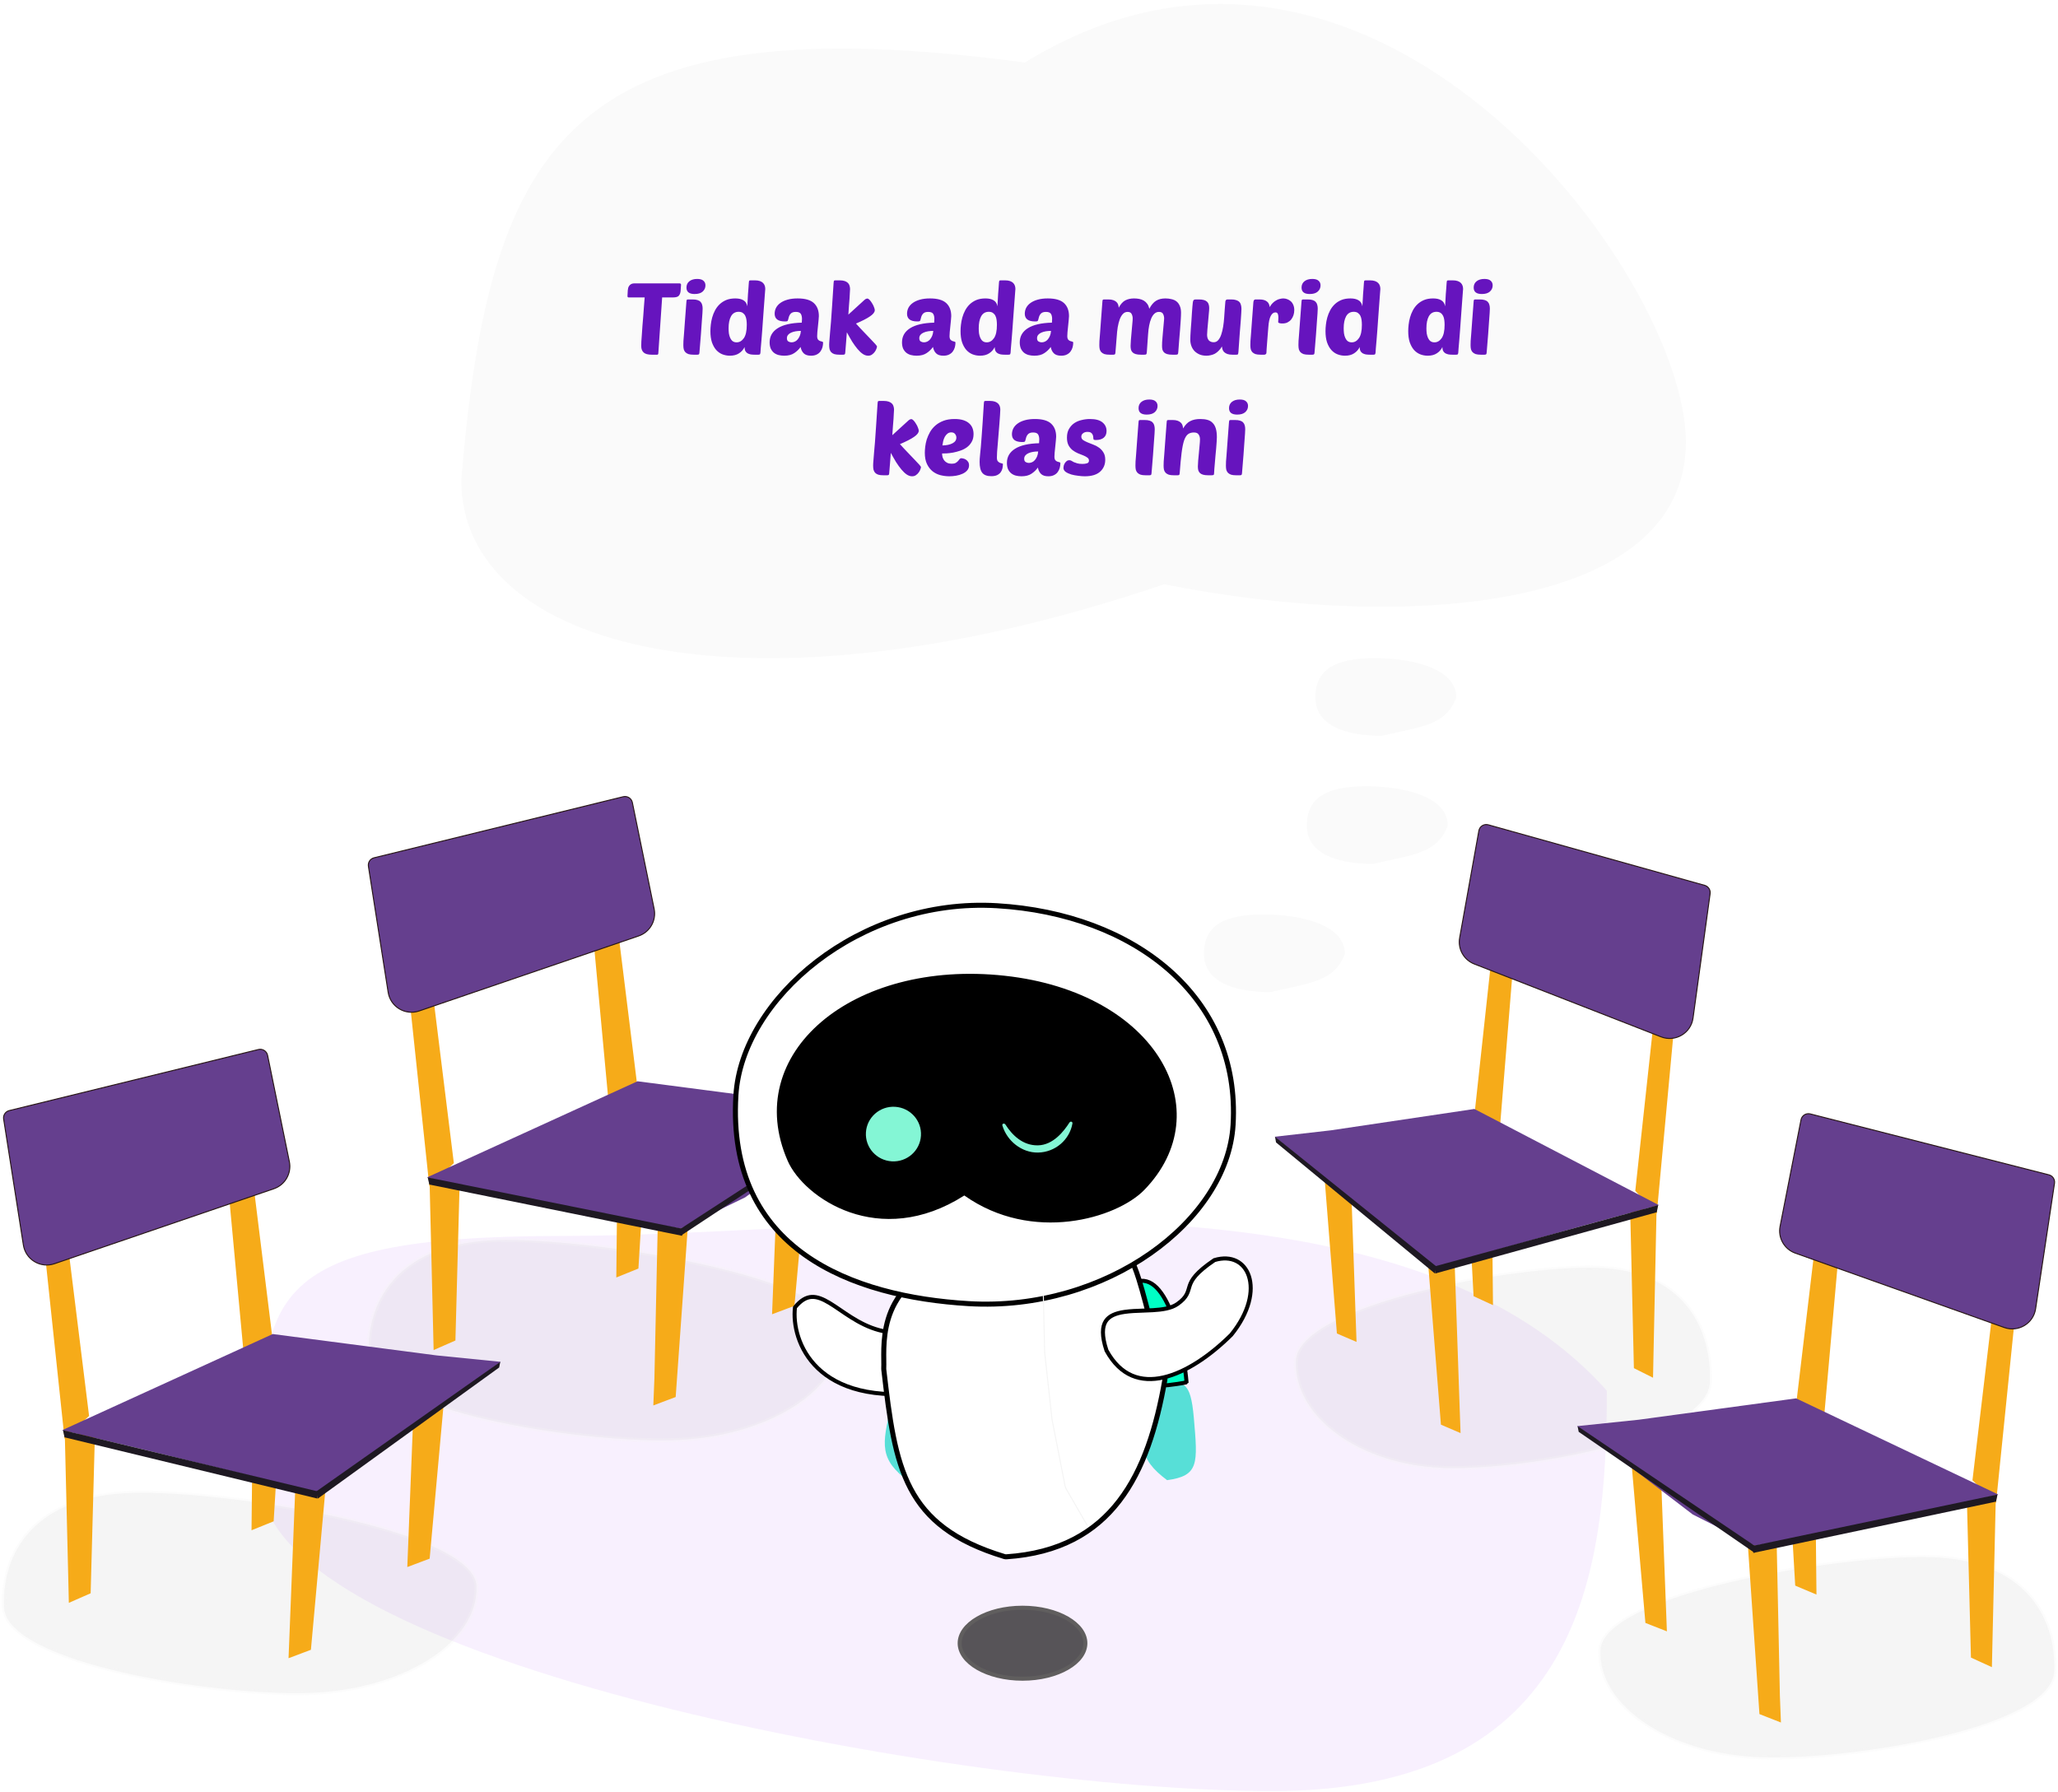 <svg width="2048" height="1783" viewBox="0 0 2048 1783" fill="none" xmlns="http://www.w3.org/2000/svg">
<path d="M1599 1384C1599 1564.05 1574.17 1782.5 1266 1782.5C957.825 1782.5 260.001 1654.04 260.001 1474C260.001 1293.95 252.827 1230 561.002 1230C869.177 1230 1383.5 1142.5 1599 1384Z" fill="#AB47F8" fill-opacity="0.08"/>
<path d="M837.201 1326.99C839.193 1382.97 764.046 1430.57 669.355 1433.3C574.664 1436.02 368.893 1403.53 366.901 1347.55C364.909 1291.57 399.602 1236.87 494.293 1234.14C588.984 1231.42 835.209 1271.01 837.201 1326.99Z" fill="#040101" fill-opacity="0.04" stroke="#F5F5F5" stroke-opacity="0.29" stroke-width="4"/>
<path d="M416.317 888.517L421.304 928.899L421.304 928.9L449.538 1156.82L428.795 1176.09L400.165 905.956L416.317 888.517Z" fill="#F6AB19" stroke="#F7AB19" stroke-width="4"/>
<path d="M433.443 1340.56L432.878 1316.55L432.878 1316.54L429.587 1180.25L455.497 1174.2L451.243 1332.75L433.443 1340.56Z" fill="#F6AB19" stroke="#F7AB19" stroke-width="4"/>
<path d="M615.341 1268.38L615.598 1244.37L615.598 1244.37L616.975 1108.04L643.076 1102.72L633.396 1261.07L615.341 1268.38Z" fill="#F6AB19" stroke="#F7AB19" stroke-width="4"/>
<path d="M653.225 1371.76L653.225 1371.74L653.226 1371.72L656.452 1224.07L682.253 1224.07L670.496 1388.89L652.262 1395.76L653.225 1371.76Z" fill="#F6AB19" stroke="#F7AB19" stroke-width="4"/>
<path d="M600.538 808.867L606.052 853.521L634.412 1082.46L606.052 1101.6L580.844 830.131L600.538 808.867Z" fill="#F6AB19"/>
<path d="M771.391 1281.03L771.391 1281.03L776.768 1144.78L803.013 1140.08L788.688 1298.16L770.428 1305.03L771.391 1281.03Z" fill="#F6AB19" stroke="#F7AB19" stroke-width="4"/>
<path d="M372.249 853.676L620.155 792.904C624.288 791.891 628.435 794.516 629.288 798.684L650.956 904.516C653.328 916.101 646.722 927.643 635.533 931.467L417.089 1006.12C403.269 1010.84 388.533 1001.95 386.272 987.519L366.625 862.121C366.022 858.273 368.466 854.603 372.249 853.676Z" fill="#653F8E" stroke="#281616"/>
<path d="M424.865 1171.77L634.413 1076.08L797.482 1097.35L861.292 1103.72L741.55 1191.61L677.324 1222.8L508.369 1191.61L424.865 1171.77Z" fill="#653F8E"/>
<path d="M425.652 1171.77L678.836 1222.8V1229.89L427.228 1178.86L425.652 1171.77Z" fill="#1E1922"/>
<path d="M677.325 1222.8L860.876 1103.73L859.718 1109.4L677.325 1229.89L677.325 1222.8Z" fill="#1E1922"/>
<path d="M1289.57 1354.56C1287.82 1410.54 1353.65 1458.13 1436.61 1460.86C1519.57 1463.59 1699.84 1431.09 1701.58 1375.11C1703.33 1319.13 1672.93 1264.44 1589.98 1261.71C1507.02 1258.98 1291.31 1298.58 1289.57 1354.56Z" fill="#040101" fill-opacity="0.04" stroke="#F5F5F5" stroke-opacity="0.29" stroke-width="4"/>
<path d="M1658.48 916.549L1654.17 956.429L1654.17 956.43L1629.42 1184.45L1647.15 1203.24L1672.2 933.451L1658.48 916.549Z" fill="#F6AB19" stroke="#F7AB19" stroke-width="4"/>
<path d="M1643.06 1367.91L1643.55 1344.19L1643.55 1344.19L1646.43 1207.8L1624.21 1201.88L1627.93 1360.33L1643.06 1367.91Z" fill="#F6AB19" stroke="#F7AB19" stroke-width="4"/>
<path d="M1483.7 1295.74L1483.47 1272.02L1483.47 1272.02L1482.27 1135.6L1459.87 1130.38L1468.35 1288.65L1483.7 1295.74Z" fill="#F6AB19" stroke="#F7AB19" stroke-width="4"/>
<path d="M1451.35 1423.12L1450.51 1399.41L1450.51 1399.41L1445.8 1263.07L1423.28 1258.47L1435.82 1416.45L1451.35 1423.12Z" fill="#F6AB19" stroke="#F7AB19" stroke-width="4"/>
<path d="M1496.9 836.428L1492.07 881.082L1467.22 1110.02L1492.07 1129.16L1514.15 857.691L1496.9 836.428Z" fill="#F6AB19"/>
<path d="M1347.83 1332.4L1346.99 1308.69L1346.99 1308.69L1342.28 1172.35L1319.76 1167.74L1332.3 1325.72L1347.83 1332.4Z" fill="#F6AB19" stroke="#F7AB19" stroke-width="4"/>
<path d="M1696.4 881.101L1481.08 820.853C1476.82 819.661 1472.46 822.397 1471.68 826.752L1452.56 933.334C1450.58 944.386 1456.69 955.296 1467.15 959.376L1652.99 1031.87C1667.15 1037.39 1682.74 1028.23 1684.81 1013.17L1701.81 889.344C1702.32 885.631 1700.01 882.111 1696.4 881.101Z" fill="#653F8E" stroke="#281616"/>
<path d="M1650.8 1199.33L1467.22 1103.64L1324.36 1124.91L1268.46 1131.29L1373.36 1219.18L1428.57 1260.99L1577.65 1219.18L1650.8 1199.33Z" fill="#653F8E"/>
<path d="M1650.11 1199.33L1427.78 1260.29L1428.3 1267.37L1648.73 1206.42L1650.11 1199.33Z" fill="#1E1922"/>
<path d="M1429.26 1260.28L1268.82 1131.29L1269.84 1136.95L1427.88 1267.37L1429.26 1260.28Z" fill="#1E1922"/>
<path d="M474.201 1578.56C476.193 1634.54 401.046 1682.13 306.355 1684.86C211.664 1687.59 5.893 1655.09 3.901 1599.11C1.909 1543.13 36.602 1488.43 131.293 1485.71C225.984 1482.98 472.209 1522.58 474.201 1578.56Z" fill="#040101" fill-opacity="0.04" stroke="#F5F5F5" stroke-opacity="0.29" stroke-width="4"/>
<path d="M53.317 1140.08L58.304 1180.46L58.304 1180.46L86.538 1408.38L65.795 1427.65L37.165 1157.52L53.317 1140.08Z" fill="#F6AB19" stroke="#F7AB19" stroke-width="4"/>
<path d="M70.443 1592.12L69.878 1568.11L69.878 1568.11L66.587 1431.81L92.497 1425.76L88.243 1584.31L70.443 1592.12Z" fill="#F6AB19" stroke="#F7AB19" stroke-width="4"/>
<path d="M252.341 1519.95L252.598 1495.93L252.598 1495.93L253.975 1359.6L280.076 1354.28L270.396 1512.63L252.341 1519.95Z" fill="#F6AB19" stroke="#F7AB19" stroke-width="4"/>
<path d="M290.225 1623.32L290.225 1623.32L295.602 1487.07L321.847 1482.37L307.522 1640.44L289.262 1647.32L290.225 1623.32Z" fill="#F6AB19" stroke="#F7AB19" stroke-width="4"/>
<path d="M237.538 1060.43L243.052 1105.08L271.412 1334.02L243.052 1353.16L217.844 1081.69L237.538 1060.43Z" fill="#F6AB19"/>
<path d="M408.391 1532.59L408.391 1532.59L413.768 1396.34L440.013 1391.64L425.688 1549.72L407.428 1556.59L408.391 1532.59Z" fill="#F6AB19" stroke="#F7AB19" stroke-width="4"/>
<path d="M9.249 1105.24L257.155 1044.47C261.288 1043.45 265.435 1046.08 266.288 1050.25L287.956 1156.08C290.328 1167.66 283.722 1179.2 272.533 1183.03L54.089 1257.68C40.269 1262.4 25.533 1253.51 23.273 1239.08L3.625 1113.68C3.022 1109.83 5.466 1106.16 9.249 1105.24Z" fill="#653F8E" stroke="#281616"/>
<path d="M61.865 1423.33L271.413 1327.64L434.482 1348.91L498.292 1355.29L378.55 1443.18L315.528 1484.99L145.369 1443.18L61.865 1423.33Z" fill="#653F8E"/>
<path d="M62.652 1423.33L316.435 1484.29L315.836 1491.37L64.228 1430.42L62.652 1423.33Z" fill="#1E1922"/>
<path d="M314.739 1484.28L497.874 1355.29L496.715 1360.95L316.315 1491.37L314.739 1484.28Z" fill="#1E1922"/>
<g filter="url(#filter0_d_1294_80)">
<path d="M1677.69 436.019C1677.69 603.562 1401.18 625.665 1158.54 577.467C741.811 718.714 459 641.526 459 473.983C487.36 133.056 569.288 -2.009 1019.89 58.237C1364.15 -153.691 1677.69 268.477 1677.69 436.019Z" fill="#FAFAFA"/>
</g>
<path d="M658.928 296L655.128 351.5C655.062 352.5 654.695 353 654.028 353H648.528C644.795 353 642.128 352.267 640.528 350.8C638.928 349.333 638.128 347.233 638.128 344.5C638.128 343.5 638.162 342 638.228 340C638.362 338 638.528 335.667 638.728 333C638.928 330.267 639.128 327.333 639.328 324.2C639.595 321 639.862 317.8 640.128 314.6C640.395 311.333 640.628 308.1 640.828 304.9C641.095 301.7 641.328 298.733 641.528 296H625.528C624.795 296 624.428 295.533 624.428 294.6L624.728 289C624.795 288.133 624.928 287.3 625.128 286.5C625.395 285.633 625.795 284.867 626.328 284.2C626.862 283.533 627.528 283 628.328 282.6C629.195 282.2 630.228 282 631.428 282H676.128C676.528 282 676.895 282.1 677.228 282.3C677.562 282.5 677.728 282.867 677.728 283.4L677.328 289.3C677.195 291.3 676.628 292.933 675.628 294.2C674.695 295.4 672.728 296 669.728 296H658.928ZM690.223 353C688.156 353 686.456 352.8 685.123 352.4C683.856 351.933 682.823 351.3 682.023 350.5C681.289 349.7 680.756 348.733 680.423 347.6C680.156 346.4 680.023 345.033 680.023 343.5C680.023 342.5 680.056 341.1 680.123 339.3C680.256 337.433 680.456 334.9 680.723 331.7C680.989 328.433 681.289 324.333 681.623 319.4C682.023 314.4 682.489 308.233 683.023 300.9C683.089 299.433 683.256 298.567 683.523 298.3C683.723 298.1 684.256 298 685.123 298H689.023C691.089 298 692.756 298.2 694.023 298.6C695.356 299 696.389 299.6 697.123 300.4C697.923 301.2 698.456 302.167 698.723 303.3C699.056 304.433 699.223 305.7 699.223 307.1C699.223 308.1 699.156 309.6 699.023 311.6C698.889 313.6 698.689 316.333 698.423 319.8C698.223 323.2 697.923 327.467 697.523 332.6C697.123 337.667 696.623 343.8 696.023 351C695.956 351.8 695.789 352.333 695.523 352.6C695.256 352.867 694.689 353 693.823 353H690.223ZM683.123 286.2C683.123 283.533 684.089 281.433 686.023 279.9C687.956 278.367 690.556 277.6 693.823 277.6C696.689 277.6 698.756 278.2 700.023 279.4C701.356 280.533 702.023 282.067 702.023 284C702.023 286.467 701.089 288.533 699.223 290.2C697.423 291.8 694.756 292.6 691.223 292.6C685.823 292.6 683.123 290.467 683.123 286.2ZM726.348 354C723.748 354 721.248 353.533 718.848 352.6C716.514 351.667 714.448 350.2 712.648 348.2C710.914 346.2 709.514 343.667 708.448 340.6C707.448 337.533 706.948 333.833 706.948 329.5C706.948 327.567 707.081 325.433 707.348 323.1C707.614 320.7 708.081 318.3 708.748 315.9C709.414 313.5 710.348 311.167 711.548 308.9C712.748 306.633 714.248 304.633 716.048 302.9C717.914 301.1 720.114 299.667 722.648 298.6C725.248 297.533 728.281 297 731.748 297C735.081 297 737.748 297.6 739.748 298.8C741.814 299.933 743.114 301.933 743.648 304.8C743.781 302.2 743.914 299.933 744.048 298C744.181 296.067 744.281 294.267 744.348 292.6C744.481 290.933 744.614 289.267 744.748 287.6C744.881 285.933 745.014 284.033 745.148 281.9C745.214 280.433 745.381 279.567 745.648 279.3C745.781 279.167 745.948 279.1 746.148 279.1C746.348 279.033 746.714 279 747.248 279H751.148C753.148 279 754.814 279.233 756.148 279.7C757.481 280.167 758.548 280.8 759.348 281.6C760.148 282.4 760.714 283.333 761.048 284.4C761.381 285.4 761.548 286.467 761.548 287.6C761.548 287.6 761.481 288.433 761.348 290.1C761.214 291.767 761.048 294 760.848 296.8C760.648 299.533 760.414 302.667 760.148 306.2C759.881 309.733 759.614 313.4 759.348 317.2C759.081 320.933 758.814 324.667 758.548 328.4C758.281 332.067 758.014 335.467 757.748 338.6C757.481 341.667 757.248 344.333 757.048 346.6C756.914 348.8 756.814 350.267 756.748 351C756.614 351.8 756.448 352.333 756.248 352.6C756.048 352.867 755.481 353 754.548 353H750.948C749.548 353 748.214 352.9 746.948 352.7C745.748 352.433 744.681 352.033 743.748 351.5C742.881 350.9 742.181 350.133 741.648 349.2C741.181 348.2 740.948 346.933 740.948 345.4C739.748 347.933 737.914 350 735.448 351.6C733.048 353.2 730.014 354 726.348 354ZM735.048 310.3C731.648 310.3 729.114 311.8 727.448 314.8C725.848 317.733 725.048 321.7 725.048 326.7C725.048 328.433 725.148 330.133 725.348 331.8C725.614 333.467 726.048 334.967 726.648 336.3C727.248 337.633 728.048 338.7 729.048 339.5C730.114 340.3 731.448 340.7 733.048 340.7C735.914 340.7 738.314 339.3 740.248 336.5C742.181 333.7 743.148 329.3 743.148 323.3C743.148 321.633 743.048 320.033 742.848 318.5C742.648 316.9 742.248 315.5 741.648 314.3C741.048 313.1 740.214 312.133 739.148 311.4C738.081 310.667 736.714 310.3 735.048 310.3ZM765.888 340.7C765.888 334.7 768.588 330 773.988 326.6C779.388 323.2 787.354 321.367 797.888 321.1C797.954 320.367 797.988 319.767 797.988 319.3C798.054 318.767 798.088 318.133 798.088 317.4C798.088 315.267 797.688 313.567 796.888 312.3C796.088 311.033 794.421 310.4 791.888 310.4C790.488 310.4 789.354 310.6 788.488 311C787.621 311.4 786.921 311.967 786.388 312.7C785.854 313.367 785.421 314.2 785.088 315.2C784.754 316.2 784.454 317.3 784.188 318.5C784.054 319.1 783.754 319.5 783.288 319.7C782.821 319.833 782.088 319.9 781.088 319.9C774.288 319.9 770.888 317.333 770.888 312.2C770.888 310.133 771.354 308.167 772.288 306.3C773.288 304.433 774.721 302.833 776.588 301.5C778.521 300.1 780.921 299 783.788 298.2C786.654 297.4 789.988 297 793.788 297C801.188 297 806.554 298.533 809.888 301.6C813.221 304.667 814.888 309 814.888 314.6C814.888 315.333 814.788 316.667 814.588 318.6C814.454 320.467 814.254 322.467 813.988 324.6C813.788 326.667 813.588 328.633 813.388 330.5C813.254 332.367 813.188 333.667 813.188 334.4C813.188 336.067 813.488 337.267 814.088 338C814.688 338.667 815.354 339.133 816.088 339.4C816.888 339.667 817.588 339.867 818.188 340C818.788 340.133 819.088 340.467 819.088 341C819.088 342.467 818.888 343.967 818.488 345.5C818.088 347.033 817.421 348.433 816.488 349.7C815.621 350.967 814.388 352 812.788 352.8C811.254 353.6 809.354 354 807.088 354C803.888 354 801.488 353.233 799.888 351.7C798.288 350.167 797.221 348.033 796.688 345.3C795.088 347.633 792.988 349.667 790.388 351.4C787.854 353.133 784.521 354 780.388 354C778.388 354 776.488 353.767 774.688 353.3C772.954 352.833 771.421 352.067 770.088 351C768.821 349.933 767.788 348.567 766.988 346.9C766.254 345.167 765.888 343.1 765.888 340.7ZM796.988 329.3C795.254 329.3 793.554 329.433 791.888 329.7C790.221 329.967 788.721 330.4 787.388 331C786.121 331.533 785.088 332.267 784.288 333.2C783.488 334.133 783.088 335.267 783.088 336.6C783.088 338.133 783.554 339.2 784.488 339.8C785.488 340.4 786.554 340.7 787.688 340.7C788.754 340.7 789.821 340.467 790.888 340C791.954 339.533 792.888 338.833 793.688 337.9C794.554 336.9 795.288 335.7 795.888 334.3C796.488 332.9 796.854 331.233 796.988 329.3ZM872.735 344.9C872.735 345.233 872.569 345.9 872.235 346.9C871.902 347.9 871.369 348.933 870.635 350C869.902 351.067 868.969 352 867.835 352.8C866.769 353.6 865.469 354 863.935 354C862.135 354 860.335 353.4 858.535 352.2C856.802 351 855.069 349.367 853.335 347.3C851.602 345.233 849.835 342.8 848.035 340C846.302 337.133 844.535 334.033 842.735 330.7C842.469 334.233 842.202 337.7 841.935 341.1C841.669 344.5 841.402 347.8 841.135 351C841.069 351.8 840.902 352.333 840.635 352.6C840.369 352.867 839.802 353 838.935 353H835.335C833.269 353 831.569 352.8 830.235 352.4C828.902 351.933 827.869 351.3 827.135 350.5C826.402 349.7 825.869 348.7 825.535 347.5C825.269 346.233 825.135 344.8 825.135 343.2C825.135 342.4 825.169 341.567 825.235 340.7C825.302 339.833 825.402 338.6 825.535 337C825.669 335.4 825.835 333.3 826.035 330.7C826.302 328.1 826.602 324.667 826.935 320.4C827.269 316.133 827.635 310.9 828.035 304.7C828.502 298.433 829.002 290.833 829.535 281.9C829.602 280.433 829.769 279.567 830.035 279.3C830.235 279.1 830.769 279 831.635 279H835.535C837.602 279 839.302 279.233 840.635 279.7C841.969 280.167 843.035 280.8 843.835 281.6C844.635 282.4 845.169 283.333 845.435 284.4C845.769 285.467 845.935 286.567 845.935 287.7C845.935 288.367 845.869 289.5 845.735 291.1C845.669 292.633 845.569 294.533 845.435 296.8C845.302 299 845.102 301.5 844.835 304.3C844.635 307.1 844.435 310.033 844.235 313.1L860.235 298.5C860.835 297.967 861.369 297.6 861.835 297.4C862.369 297.2 862.769 297.1 863.035 297.1C863.769 297.1 864.569 297.567 865.435 298.5C866.302 299.433 867.102 300.533 867.835 301.8C868.635 303 869.269 304.267 869.735 305.6C870.269 306.867 870.535 307.9 870.535 308.7C870.535 310.633 868.969 312.667 865.835 314.8C862.769 316.933 858.102 319.333 851.835 322C854.635 325.133 857.302 328 859.835 330.6C862.369 333.2 864.569 335.5 866.435 337.5C868.369 339.5 869.902 341.133 871.035 342.4C872.169 343.667 872.735 344.5 872.735 344.9ZM897.626 340.7C897.626 334.7 900.326 330 905.726 326.6C911.126 323.2 919.093 321.367 929.626 321.1C929.693 320.367 929.726 319.767 929.726 319.3C929.793 318.767 929.826 318.133 929.826 317.4C929.826 315.267 929.426 313.567 928.626 312.3C927.826 311.033 926.159 310.4 923.626 310.4C922.226 310.4 921.093 310.6 920.226 311C919.359 311.4 918.659 311.967 918.126 312.7C917.593 313.367 917.159 314.2 916.826 315.2C916.493 316.2 916.193 317.3 915.926 318.5C915.793 319.1 915.493 319.5 915.026 319.7C914.559 319.833 913.826 319.9 912.826 319.9C906.026 319.9 902.626 317.333 902.626 312.2C902.626 310.133 903.093 308.167 904.026 306.3C905.026 304.433 906.459 302.833 908.326 301.5C910.259 300.1 912.659 299 915.526 298.2C918.393 297.4 921.726 297 925.526 297C932.926 297 938.293 298.533 941.626 301.6C944.959 304.667 946.626 309 946.626 314.6C946.626 315.333 946.526 316.667 946.326 318.6C946.193 320.467 945.993 322.467 945.726 324.6C945.526 326.667 945.326 328.633 945.126 330.5C944.993 332.367 944.926 333.667 944.926 334.4C944.926 336.067 945.226 337.267 945.826 338C946.426 338.667 947.093 339.133 947.826 339.4C948.626 339.667 949.326 339.867 949.926 340C950.526 340.133 950.826 340.467 950.826 341C950.826 342.467 950.626 343.967 950.226 345.5C949.826 347.033 949.159 348.433 948.226 349.7C947.359 350.967 946.126 352 944.526 352.8C942.993 353.6 941.093 354 938.826 354C935.626 354 933.226 353.233 931.626 351.7C930.026 350.167 928.959 348.033 928.426 345.3C926.826 347.633 924.726 349.667 922.126 351.4C919.593 353.133 916.259 354 912.126 354C910.126 354 908.226 353.767 906.426 353.3C904.693 352.833 903.159 352.067 901.826 351C900.559 349.933 899.526 348.567 898.726 346.9C897.993 345.167 897.626 343.1 897.626 340.7ZM928.726 329.3C926.993 329.3 925.293 329.433 923.626 329.7C921.959 329.967 920.459 330.4 919.126 331C917.859 331.533 916.826 332.267 916.026 333.2C915.226 334.133 914.826 335.267 914.826 336.6C914.826 338.133 915.293 339.2 916.226 339.8C917.226 340.4 918.293 340.7 919.426 340.7C920.493 340.7 921.559 340.467 922.626 340C923.693 339.533 924.626 338.833 925.426 337.9C926.293 336.9 927.026 335.7 927.626 334.3C928.226 332.9 928.593 331.233 928.726 329.3ZM975.274 354C972.674 354 970.174 353.533 967.774 352.6C965.44 351.667 963.374 350.2 961.574 348.2C959.84 346.2 958.44 343.667 957.374 340.6C956.374 337.533 955.874 333.833 955.874 329.5C955.874 327.567 956.007 325.433 956.274 323.1C956.54 320.7 957.007 318.3 957.674 315.9C958.34 313.5 959.274 311.167 960.474 308.9C961.674 306.633 963.174 304.633 964.974 302.9C966.84 301.1 969.04 299.667 971.574 298.6C974.174 297.533 977.207 297 980.674 297C984.007 297 986.674 297.6 988.674 298.8C990.74 299.933 992.04 301.933 992.574 304.8C992.707 302.2 992.84 299.933 992.974 298C993.107 296.067 993.207 294.267 993.274 292.6C993.407 290.933 993.54 289.267 993.674 287.6C993.807 285.933 993.94 284.033 994.074 281.9C994.14 280.433 994.307 279.567 994.574 279.3C994.707 279.167 994.874 279.1 995.074 279.1C995.274 279.033 995.64 279 996.174 279H1000.07C1002.07 279 1003.74 279.233 1005.07 279.7C1006.41 280.167 1007.47 280.8 1008.27 281.6C1009.07 282.4 1009.64 283.333 1009.97 284.4C1010.31 285.4 1010.47 286.467 1010.47 287.6C1010.47 287.6 1010.41 288.433 1010.27 290.1C1010.14 291.767 1009.97 294 1009.77 296.8C1009.57 299.533 1009.34 302.667 1009.07 306.2C1008.81 309.733 1008.54 313.4 1008.27 317.2C1008.01 320.933 1007.74 324.667 1007.47 328.4C1007.21 332.067 1006.94 335.467 1006.67 338.6C1006.41 341.667 1006.17 344.333 1005.97 346.6C1005.84 348.8 1005.74 350.267 1005.67 351C1005.54 351.8 1005.37 352.333 1005.17 352.6C1004.97 352.867 1004.41 353 1003.47 353H999.874C998.474 353 997.14 352.9 995.874 352.7C994.674 352.433 993.607 352.033 992.674 351.5C991.807 350.9 991.107 350.133 990.574 349.2C990.107 348.2 989.874 346.933 989.874 345.4C988.674 347.933 986.84 350 984.374 351.6C981.974 353.2 978.94 354 975.274 354ZM983.974 310.3C980.574 310.3 978.04 311.8 976.374 314.8C974.774 317.733 973.974 321.7 973.974 326.7C973.974 328.433 974.074 330.133 974.274 331.8C974.54 333.467 974.974 334.967 975.574 336.3C976.174 337.633 976.974 338.7 977.974 339.5C979.04 340.3 980.374 340.7 981.974 340.7C984.84 340.7 987.24 339.3 989.174 336.5C991.107 333.7 992.074 329.3 992.074 323.3C992.074 321.633 991.974 320.033 991.774 318.5C991.574 316.9 991.174 315.5 990.574 314.3C989.974 313.1 989.14 312.133 988.074 311.4C987.007 310.667 985.64 310.3 983.974 310.3ZM1014.81 340.7C1014.81 334.7 1017.51 330 1022.91 326.6C1028.31 323.2 1036.28 321.367 1046.81 321.1C1046.88 320.367 1046.91 319.767 1046.91 319.3C1046.98 318.767 1047.01 318.133 1047.01 317.4C1047.01 315.267 1046.61 313.567 1045.81 312.3C1045.01 311.033 1043.35 310.4 1040.81 310.4C1039.41 310.4 1038.28 310.6 1037.41 311C1036.55 311.4 1035.85 311.967 1035.31 312.7C1034.78 313.367 1034.35 314.2 1034.01 315.2C1033.68 316.2 1033.38 317.3 1033.11 318.5C1032.98 319.1 1032.68 319.5 1032.21 319.7C1031.75 319.833 1031.01 319.9 1030.01 319.9C1023.21 319.9 1019.81 317.333 1019.81 312.2C1019.81 310.133 1020.28 308.167 1021.21 306.3C1022.21 304.433 1023.65 302.833 1025.51 301.5C1027.45 300.1 1029.85 299 1032.71 298.2C1035.58 297.4 1038.91 297 1042.71 297C1050.11 297 1055.48 298.533 1058.81 301.6C1062.15 304.667 1063.81 309 1063.81 314.6C1063.81 315.333 1063.71 316.667 1063.51 318.6C1063.38 320.467 1063.18 322.467 1062.91 324.6C1062.71 326.667 1062.51 328.633 1062.31 330.5C1062.18 332.367 1062.11 333.667 1062.11 334.4C1062.11 336.067 1062.41 337.267 1063.01 338C1063.61 338.667 1064.28 339.133 1065.01 339.4C1065.81 339.667 1066.51 339.867 1067.11 340C1067.71 340.133 1068.01 340.467 1068.01 341C1068.01 342.467 1067.81 343.967 1067.41 345.5C1067.01 347.033 1066.35 348.433 1065.41 349.7C1064.55 350.967 1063.31 352 1061.71 352.8C1060.18 353.6 1058.28 354 1056.01 354C1052.81 354 1050.41 353.233 1048.81 351.7C1047.21 350.167 1046.15 348.033 1045.61 345.3C1044.01 347.633 1041.91 349.667 1039.31 351.4C1036.78 353.133 1033.45 354 1029.31 354C1027.31 354 1025.41 353.767 1023.61 353.3C1021.88 352.833 1020.35 352.067 1019.01 351C1017.75 349.933 1016.71 348.567 1015.91 346.9C1015.18 345.167 1014.81 343.1 1014.81 340.7ZM1045.91 329.3C1044.18 329.3 1042.48 329.433 1040.81 329.7C1039.15 329.967 1037.65 330.4 1036.31 331C1035.05 331.533 1034.01 332.267 1033.21 333.2C1032.41 334.133 1032.01 335.267 1032.01 336.6C1032.01 338.133 1032.48 339.2 1033.41 339.8C1034.41 340.4 1035.48 340.7 1036.61 340.7C1037.68 340.7 1038.75 340.467 1039.81 340C1040.88 339.533 1041.81 338.833 1042.61 337.9C1043.48 336.9 1044.21 335.7 1044.81 334.3C1045.41 332.9 1045.78 331.233 1045.91 329.3ZM1111.29 335C1111.09 338.067 1110.85 341 1110.59 343.8C1110.32 346.533 1110.12 348.933 1109.99 351C1109.92 351.8 1109.75 352.333 1109.49 352.6C1109.22 352.867 1108.65 353 1107.79 353H1104.19C1102.12 353 1100.42 352.8 1099.09 352.4C1097.82 351.933 1096.79 351.3 1095.99 350.5C1095.25 349.7 1094.72 348.733 1094.39 347.6C1094.12 346.4 1093.99 345.033 1093.99 343.5C1093.99 342.5 1094.02 341.1 1094.09 339.3C1094.22 337.433 1094.42 334.9 1094.69 331.7C1094.95 328.433 1095.25 324.333 1095.59 319.4C1095.99 314.4 1096.45 308.233 1096.99 300.9C1097.05 299.433 1097.22 298.567 1097.49 298.3C1097.69 298.1 1098.22 298 1099.09 298H1102.99C1104.99 298 1106.62 298.233 1107.89 298.7C1109.15 299.167 1110.19 299.767 1110.99 300.5C1111.79 301.233 1112.35 302.1 1112.69 303.1C1113.02 304.1 1113.22 305.133 1113.29 306.2C1115.22 302.6 1117.42 300.167 1119.89 298.9C1122.35 297.633 1125.25 297 1128.59 297C1130.39 297 1132.12 297.167 1133.79 297.5C1135.45 297.833 1136.95 298.4 1138.29 299.2C1139.62 300 1140.75 301.067 1141.69 302.4C1142.62 303.667 1143.29 305.3 1143.69 307.3C1145.75 303.433 1148.02 300.767 1150.49 299.3C1152.95 297.767 1156.05 297 1159.79 297C1161.85 297 1163.82 297.233 1165.69 297.7C1167.62 298.1 1169.29 298.833 1170.69 299.9C1172.09 300.967 1173.19 302.433 1173.99 304.3C1174.85 306.1 1175.29 308.367 1175.29 311.1C1175.29 313.167 1175.19 315.7 1174.99 318.7C1174.79 321.7 1174.55 324.967 1174.29 328.5C1174.02 331.967 1173.72 335.567 1173.39 339.3C1173.05 342.967 1172.79 346.5 1172.59 349.9C1172.52 350.633 1172.45 351.2 1172.39 351.6C1172.32 352 1172.19 352.3 1171.99 352.5C1171.85 352.7 1171.62 352.833 1171.29 352.9C1170.95 352.967 1170.49 353 1169.89 353H1166.69C1164.55 353 1162.82 352.8 1161.49 352.4C1160.15 352 1159.12 351.433 1158.39 350.7C1157.65 349.967 1157.12 349.067 1156.79 348C1156.52 346.867 1156.39 345.6 1156.39 344.2C1156.39 343.333 1156.42 342.1 1156.49 340.5C1156.62 338.9 1156.75 337.167 1156.89 335.3C1157.09 333.433 1157.25 331.5 1157.39 329.5C1157.59 327.5 1157.75 325.667 1157.89 324C1158.09 322.267 1158.22 320.767 1158.29 319.5C1158.42 318.233 1158.49 317.4 1158.49 317C1158.49 315.267 1158.12 313.733 1157.39 312.4C1156.72 311.067 1155.39 310.4 1153.39 310.4C1151.65 310.4 1150.15 310.967 1148.89 312.1C1147.62 313.233 1146.55 314.8 1145.69 316.8C1144.82 318.8 1144.12 321.167 1143.59 323.9C1143.05 326.633 1142.69 329.6 1142.49 332.8C1142.35 334.867 1142.19 337.233 1141.99 339.9C1141.79 342.567 1141.55 345.9 1141.29 349.9C1141.22 350.633 1141.15 351.2 1141.09 351.6C1141.02 352 1140.89 352.3 1140.69 352.5C1140.55 352.7 1140.32 352.833 1139.99 352.9C1139.65 352.967 1139.19 353 1138.59 353H1135.39C1133.25 353 1131.52 352.8 1130.19 352.4C1128.85 352 1127.82 351.433 1127.09 350.7C1126.35 349.967 1125.82 349.067 1125.49 348C1125.22 346.867 1125.09 345.6 1125.09 344.2C1125.09 342.867 1125.19 340.933 1125.39 338.4C1125.65 335.8 1125.89 333.133 1126.09 330.4C1126.35 327.6 1126.59 324.967 1126.79 322.5C1127.05 319.967 1127.19 318.133 1127.19 317C1127.19 315.267 1126.82 313.733 1126.09 312.4C1125.42 311.067 1124.09 310.4 1122.09 310.4C1120.29 310.4 1118.75 311.067 1117.49 312.4C1116.22 313.733 1115.15 315.533 1114.29 317.8C1113.49 320 1112.82 322.6 1112.29 325.6C1111.82 328.6 1111.49 331.733 1111.29 335ZM1203.32 306.5C1203.32 307.9 1203.19 309.867 1202.92 312.4C1202.72 314.933 1202.49 317.567 1202.22 320.3C1202.02 323.033 1201.79 325.6 1201.52 328C1201.32 330.4 1201.22 332.133 1201.22 333.2C1201.22 335.533 1201.79 337.367 1202.92 338.7C1204.12 339.967 1205.75 340.6 1207.82 340.6C1209.62 340.6 1211.12 339.9 1212.32 338.5C1213.59 337.033 1214.59 335.167 1215.32 332.9C1216.12 330.567 1216.75 327.933 1217.22 325C1217.69 322.067 1218.02 319.1 1218.22 316.1C1218.49 313.1 1218.69 310.2 1218.82 307.4C1219.02 304.533 1219.22 302.067 1219.42 300C1219.49 299.467 1219.69 299 1220.02 298.6C1220.35 298.2 1220.89 298 1221.62 298H1225.22C1227.29 298 1228.95 298.233 1230.22 298.7C1231.55 299.1 1232.59 299.7 1233.32 300.5C1234.12 301.3 1234.65 302.3 1234.92 303.5C1235.25 304.633 1235.42 305.967 1235.42 307.5C1235.42 308.5 1235.35 309.933 1235.22 311.8C1235.15 313.6 1234.99 316.133 1234.72 319.4C1234.45 322.6 1234.12 326.7 1233.72 331.7C1233.39 336.633 1232.95 342.767 1232.42 350.1C1232.29 351.5 1232.12 352.333 1231.92 352.6C1231.79 352.867 1231.25 353 1230.32 353H1226.42C1224.42 353 1222.75 352.767 1221.42 352.3C1220.15 351.833 1219.12 351.233 1218.32 350.5C1217.52 349.767 1216.95 348.9 1216.62 347.9C1216.29 346.9 1216.09 345.867 1216.02 344.8C1215.02 346.533 1213.89 348 1212.62 349.2C1211.42 350.4 1210.15 351.367 1208.82 352.1C1207.49 352.767 1206.12 353.233 1204.72 353.5C1203.32 353.833 1201.95 354 1200.62 354C1198.09 354 1195.82 353.6 1193.82 352.8C1191.82 351.933 1190.12 350.8 1188.72 349.4C1187.39 348 1186.35 346.333 1185.62 344.4C1184.89 342.467 1184.52 340.4 1184.52 338.2C1184.52 337.333 1184.55 335.933 1184.62 334C1184.75 332 1184.89 329.767 1185.02 327.3C1185.22 324.833 1185.42 322.233 1185.62 319.5C1185.82 316.7 1185.99 314.067 1186.12 311.6C1186.32 309.133 1186.49 306.967 1186.62 305.1C1186.82 303.233 1186.95 301.9 1187.02 301.1C1187.15 299.9 1187.42 299.1 1187.82 298.7C1188.22 298.233 1188.89 298 1189.82 298H1193.02C1195.09 298 1196.79 298.2 1198.12 298.6C1199.45 299 1200.49 299.567 1201.22 300.3C1202.02 301.033 1202.55 301.933 1202.82 303C1203.15 304 1203.32 305.167 1203.32 306.5ZM1276.48 321.9C1276.08 321.9 1275.61 321.9 1275.08 321.9C1274.61 321.833 1274.15 321.767 1273.68 321.7C1273.21 321.567 1272.81 321.433 1272.48 321.3C1272.15 321.1 1271.98 320.867 1271.98 320.6C1271.98 319.733 1272.01 318.933 1272.08 318.2C1272.15 317.467 1272.18 316.7 1272.18 315.9C1272.18 314.433 1271.98 313.233 1271.58 312.3C1271.18 311.367 1270.38 310.9 1269.18 310.9C1267.31 310.9 1265.75 312.133 1264.48 314.6C1263.28 317 1262.51 320.633 1262.18 325.5C1262.05 327.633 1261.85 330.067 1261.58 332.8C1261.38 335.467 1261.18 338.067 1260.98 340.6C1260.78 343.067 1260.61 345.267 1260.48 347.2C1260.35 349.133 1260.28 350.4 1260.28 351C1260.28 351.667 1260.05 352.167 1259.58 352.5C1259.11 352.833 1258.61 353 1258.08 353H1254.48C1252.41 353 1250.71 352.8 1249.38 352.4C1248.11 351.933 1247.08 351.3 1246.28 350.5C1245.55 349.7 1245.01 348.733 1244.68 347.6C1244.41 346.4 1244.28 345.033 1244.28 343.5C1244.28 342.5 1244.31 341.1 1244.38 339.3C1244.51 337.433 1244.71 334.9 1244.98 331.7C1245.25 328.433 1245.55 324.333 1245.88 319.4C1246.28 314.4 1246.75 308.233 1247.28 300.9C1247.41 298.967 1248.11 298 1249.38 298H1253.28C1255.15 298 1256.71 298.2 1257.98 298.6C1259.25 299 1260.28 299.567 1261.08 300.3C1261.88 300.967 1262.45 301.767 1262.78 302.7C1263.18 303.633 1263.45 304.6 1263.58 305.6C1264.38 304.067 1265.31 302.767 1266.38 301.7C1267.51 300.567 1268.68 299.667 1269.88 299C1271.08 298.267 1272.31 297.767 1273.58 297.5C1274.85 297.167 1276.01 297 1277.08 297C1278.35 297 1279.61 297.233 1280.88 297.7C1282.21 298.167 1283.41 298.867 1284.48 299.8C1285.55 300.733 1286.38 301.933 1286.98 303.4C1287.65 304.867 1287.98 306.6 1287.98 308.6C1287.98 310.4 1287.71 312.1 1287.18 313.7C1286.65 315.3 1285.88 316.733 1284.88 318C1283.88 319.2 1282.65 320.167 1281.18 320.9C1279.78 321.567 1278.21 321.9 1276.48 321.9ZM1302.33 353C1300.27 353 1298.57 352.8 1297.23 352.4C1295.97 351.933 1294.93 351.3 1294.13 350.5C1293.4 349.7 1292.87 348.733 1292.53 347.6C1292.27 346.4 1292.13 345.033 1292.13 343.5C1292.13 342.5 1292.17 341.1 1292.23 339.3C1292.37 337.433 1292.57 334.9 1292.83 331.7C1293.1 328.433 1293.4 324.333 1293.73 319.4C1294.13 314.4 1294.6 308.233 1295.13 300.9C1295.2 299.433 1295.37 298.567 1295.63 298.3C1295.83 298.1 1296.37 298 1297.23 298H1301.13C1303.2 298 1304.87 298.2 1306.13 298.6C1307.47 299 1308.5 299.6 1309.23 300.4C1310.03 301.2 1310.57 302.167 1310.83 303.3C1311.17 304.433 1311.33 305.7 1311.33 307.1C1311.33 308.1 1311.27 309.6 1311.13 311.6C1311 313.6 1310.8 316.333 1310.53 319.8C1310.33 323.2 1310.03 327.467 1309.63 332.6C1309.23 337.667 1308.73 343.8 1308.13 351C1308.07 351.8 1307.9 352.333 1307.63 352.6C1307.37 352.867 1306.8 353 1305.93 353H1302.33ZM1295.23 286.2C1295.23 283.533 1296.2 281.433 1298.13 279.9C1300.07 278.367 1302.67 277.6 1305.93 277.6C1308.8 277.6 1310.87 278.2 1312.13 279.4C1313.47 280.533 1314.13 282.067 1314.13 284C1314.13 286.467 1313.2 288.533 1311.33 290.2C1309.53 291.8 1306.87 292.6 1303.33 292.6C1297.93 292.6 1295.23 290.467 1295.23 286.2ZM1338.46 354C1335.86 354 1333.36 353.533 1330.96 352.6C1328.62 351.667 1326.56 350.2 1324.76 348.2C1323.02 346.2 1321.62 343.667 1320.56 340.6C1319.56 337.533 1319.06 333.833 1319.06 329.5C1319.06 327.567 1319.19 325.433 1319.46 323.1C1319.72 320.7 1320.19 318.3 1320.86 315.9C1321.52 313.5 1322.46 311.167 1323.66 308.9C1324.86 306.633 1326.36 304.633 1328.16 302.9C1330.02 301.1 1332.22 299.667 1334.76 298.6C1337.36 297.533 1340.39 297 1343.86 297C1347.19 297 1349.86 297.6 1351.86 298.8C1353.92 299.933 1355.22 301.933 1355.76 304.8C1355.89 302.2 1356.02 299.933 1356.16 298C1356.29 296.067 1356.39 294.267 1356.46 292.6C1356.59 290.933 1356.72 289.267 1356.86 287.6C1356.99 285.933 1357.12 284.033 1357.26 281.9C1357.32 280.433 1357.49 279.567 1357.76 279.3C1357.89 279.167 1358.06 279.1 1358.26 279.1C1358.46 279.033 1358.82 279 1359.36 279H1363.26C1365.26 279 1366.92 279.233 1368.26 279.7C1369.59 280.167 1370.66 280.8 1371.46 281.6C1372.26 282.4 1372.82 283.333 1373.16 284.4C1373.49 285.4 1373.66 286.467 1373.66 287.6C1373.66 287.6 1373.59 288.433 1373.46 290.1C1373.32 291.767 1373.16 294 1372.96 296.8C1372.76 299.533 1372.52 302.667 1372.26 306.2C1371.99 309.733 1371.72 313.4 1371.46 317.2C1371.19 320.933 1370.92 324.667 1370.66 328.4C1370.39 332.067 1370.12 335.467 1369.86 338.6C1369.59 341.667 1369.36 344.333 1369.16 346.6C1369.02 348.8 1368.92 350.267 1368.86 351C1368.72 351.8 1368.56 352.333 1368.36 352.6C1368.16 352.867 1367.59 353 1366.66 353H1363.06C1361.66 353 1360.32 352.9 1359.06 352.7C1357.86 352.433 1356.79 352.033 1355.86 351.5C1354.99 350.9 1354.29 350.133 1353.76 349.2C1353.29 348.2 1353.06 346.933 1353.06 345.4C1351.86 347.933 1350.02 350 1347.56 351.6C1345.16 353.2 1342.12 354 1338.46 354ZM1347.16 310.3C1343.76 310.3 1341.22 311.8 1339.56 314.8C1337.96 317.733 1337.16 321.7 1337.16 326.7C1337.16 328.433 1337.26 330.133 1337.46 331.8C1337.72 333.467 1338.16 334.967 1338.76 336.3C1339.36 337.633 1340.16 338.7 1341.16 339.5C1342.22 340.3 1343.56 340.7 1345.16 340.7C1348.02 340.7 1350.42 339.3 1352.36 336.5C1354.29 333.7 1355.26 329.3 1355.26 323.3C1355.26 321.633 1355.16 320.033 1354.96 318.5C1354.76 316.9 1354.36 315.5 1353.76 314.3C1353.16 313.1 1352.32 312.133 1351.26 311.4C1350.19 310.667 1348.82 310.3 1347.16 310.3ZM1420.78 354C1418.18 354 1415.68 353.533 1413.28 352.6C1410.95 351.667 1408.88 350.2 1407.08 348.2C1405.35 346.2 1403.95 343.667 1402.88 340.6C1401.88 337.533 1401.38 333.833 1401.38 329.5C1401.38 327.567 1401.51 325.433 1401.78 323.1C1402.05 320.7 1402.51 318.3 1403.18 315.9C1403.85 313.5 1404.78 311.167 1405.98 308.9C1407.18 306.633 1408.68 304.633 1410.48 302.9C1412.35 301.1 1414.55 299.667 1417.08 298.6C1419.68 297.533 1422.71 297 1426.18 297C1429.51 297 1432.18 297.6 1434.18 298.8C1436.25 299.933 1437.55 301.933 1438.08 304.8C1438.21 302.2 1438.35 299.933 1438.48 298C1438.61 296.067 1438.71 294.267 1438.78 292.6C1438.91 290.933 1439.05 289.267 1439.18 287.6C1439.31 285.933 1439.45 284.033 1439.58 281.9C1439.65 280.433 1439.81 279.567 1440.08 279.3C1440.21 279.167 1440.38 279.1 1440.58 279.1C1440.78 279.033 1441.15 279 1441.68 279H1445.58C1447.58 279 1449.25 279.233 1450.58 279.7C1451.91 280.167 1452.98 280.8 1453.78 281.6C1454.58 282.4 1455.15 283.333 1455.48 284.4C1455.81 285.4 1455.98 286.467 1455.98 287.6C1455.98 287.6 1455.91 288.433 1455.78 290.1C1455.65 291.767 1455.48 294 1455.28 296.8C1455.08 299.533 1454.85 302.667 1454.58 306.2C1454.31 309.733 1454.05 313.4 1453.78 317.2C1453.51 320.933 1453.25 324.667 1452.98 328.4C1452.71 332.067 1452.45 335.467 1452.18 338.6C1451.91 341.667 1451.68 344.333 1451.48 346.6C1451.35 348.8 1451.25 350.267 1451.18 351C1451.05 351.8 1450.88 352.333 1450.68 352.6C1450.48 352.867 1449.91 353 1448.98 353H1445.38C1443.98 353 1442.65 352.9 1441.38 352.7C1440.18 352.433 1439.11 352.033 1438.18 351.5C1437.31 350.9 1436.61 350.133 1436.08 349.2C1435.61 348.2 1435.38 346.933 1435.38 345.4C1434.18 347.933 1432.35 350 1429.88 351.6C1427.48 353.2 1424.45 354 1420.78 354ZM1429.48 310.3C1426.08 310.3 1423.55 311.8 1421.88 314.8C1420.28 317.733 1419.48 321.7 1419.48 326.7C1419.48 328.433 1419.58 330.133 1419.78 331.8C1420.05 333.467 1420.48 334.967 1421.08 336.3C1421.68 337.633 1422.48 338.7 1423.48 339.5C1424.55 340.3 1425.88 340.7 1427.48 340.7C1430.35 340.7 1432.75 339.3 1434.68 336.5C1436.61 333.7 1437.58 329.3 1437.58 323.3C1437.58 321.633 1437.48 320.033 1437.28 318.5C1437.08 316.9 1436.68 315.5 1436.08 314.3C1435.48 313.1 1434.65 312.133 1433.58 311.4C1432.51 310.667 1431.15 310.3 1429.48 310.3ZM1473.62 353C1471.55 353 1469.85 352.8 1468.52 352.4C1467.25 351.933 1466.22 351.3 1465.42 350.5C1464.69 349.7 1464.15 348.733 1463.82 347.6C1463.55 346.4 1463.42 345.033 1463.42 343.5C1463.42 342.5 1463.45 341.1 1463.52 339.3C1463.65 337.433 1463.85 334.9 1464.12 331.7C1464.39 328.433 1464.69 324.333 1465.02 319.4C1465.42 314.4 1465.89 308.233 1466.42 300.9C1466.49 299.433 1466.65 298.567 1466.92 298.3C1467.12 298.1 1467.65 298 1468.52 298H1472.42C1474.49 298 1476.15 298.2 1477.42 298.6C1478.75 299 1479.79 299.6 1480.52 300.4C1481.32 301.2 1481.85 302.167 1482.12 303.3C1482.45 304.433 1482.62 305.7 1482.62 307.1C1482.62 308.1 1482.55 309.6 1482.42 311.6C1482.29 313.6 1482.09 316.333 1481.82 319.8C1481.62 323.2 1481.32 327.467 1480.92 332.6C1480.52 337.667 1480.02 343.8 1479.42 351C1479.35 351.8 1479.19 352.333 1478.92 352.6C1478.65 352.867 1478.09 353 1477.22 353H1473.62ZM1466.52 286.2C1466.52 283.533 1467.49 281.433 1469.42 279.9C1471.35 278.367 1473.95 277.6 1477.22 277.6C1480.09 277.6 1482.15 278.2 1483.42 279.4C1484.75 280.533 1485.42 282.067 1485.42 284C1485.42 286.467 1484.49 288.533 1482.62 290.2C1480.82 291.8 1478.15 292.6 1474.62 292.6C1469.22 292.6 1466.52 290.467 1466.52 286.2ZM916.485 464.9C916.485 465.233 916.319 465.9 915.985 466.9C915.652 467.9 915.119 468.933 914.385 470C913.652 471.067 912.719 472 911.585 472.8C910.519 473.6 909.219 474 907.685 474C905.885 474 904.085 473.4 902.285 472.2C900.552 471 898.819 469.367 897.085 467.3C895.352 465.233 893.585 462.8 891.785 460C890.052 457.133 888.285 454.033 886.485 450.7C886.219 454.233 885.952 457.7 885.685 461.1C885.419 464.5 885.152 467.8 884.885 471C884.819 471.8 884.652 472.333 884.385 472.6C884.119 472.867 883.552 473 882.685 473H879.085C877.019 473 875.319 472.8 873.985 472.4C872.652 471.933 871.619 471.3 870.885 470.5C870.152 469.7 869.619 468.7 869.285 467.5C869.019 466.233 868.885 464.8 868.885 463.2C868.885 462.4 868.919 461.567 868.985 460.7C869.052 459.833 869.152 458.6 869.285 457C869.419 455.4 869.585 453.3 869.785 450.7C870.052 448.1 870.352 444.667 870.685 440.4C871.019 436.133 871.385 430.9 871.785 424.7C872.252 418.433 872.752 410.833 873.285 401.9C873.352 400.433 873.519 399.567 873.785 399.3C873.985 399.1 874.519 399 875.385 399H879.285C881.352 399 883.052 399.233 884.385 399.7C885.719 400.167 886.785 400.8 887.585 401.6C888.385 402.4 888.919 403.333 889.185 404.4C889.519 405.467 889.685 406.567 889.685 407.7C889.685 408.367 889.619 409.5 889.485 411.1C889.419 412.633 889.319 414.533 889.185 416.8C889.052 419 888.852 421.5 888.585 424.3C888.385 427.1 888.185 430.033 887.985 433.1L903.985 418.5C904.585 417.967 905.119 417.6 905.585 417.4C906.119 417.2 906.519 417.1 906.785 417.1C907.519 417.1 908.319 417.567 909.185 418.5C910.052 419.433 910.852 420.533 911.585 421.8C912.385 423 913.019 424.267 913.485 425.6C914.019 426.867 914.285 427.9 914.285 428.7C914.285 430.633 912.719 432.667 909.585 434.8C906.519 436.933 901.852 439.333 895.585 442C898.385 445.133 901.052 448 903.585 450.6C906.119 453.2 908.319 455.5 910.185 457.5C912.119 459.5 913.652 461.133 914.785 462.4C915.919 463.667 916.485 464.5 916.485 464.9ZM944.722 474C941.789 474 938.855 473.633 935.922 472.9C933.055 472.167 930.455 470.9 928.122 469.1C925.855 467.3 923.989 464.9 922.522 461.9C921.055 458.9 920.322 455.133 920.322 450.6C920.322 448.933 920.455 446.933 920.722 444.6C920.989 442.267 921.489 439.867 922.222 437.4C923.022 434.933 924.089 432.5 925.422 430.1C926.822 427.633 928.622 425.433 930.822 423.5C933.022 421.567 935.689 420 938.822 418.8C941.955 417.6 945.689 417 950.022 417C953.489 417 956.422 417.4 958.822 418.2C961.222 419 963.155 420.1 964.622 421.5C966.089 422.833 967.155 424.4 967.822 426.2C968.489 428 968.822 429.933 968.822 432C968.822 435.067 968.189 437.667 966.922 439.8C965.722 441.933 964.122 443.733 962.122 445.2C960.189 446.6 958.022 447.7 955.622 448.5C953.222 449.3 950.855 449.933 948.522 450.4C946.189 450.8 944.022 451.067 942.022 451.2C940.089 451.267 938.589 451.3 937.522 451.3C937.522 452.567 937.689 453.833 938.022 455.1C938.422 456.3 938.989 457.367 939.722 458.3C940.455 459.233 941.422 460 942.622 460.6C943.822 461.2 945.289 461.5 947.022 461.5C948.755 461.5 950.089 461.233 951.022 460.7C952.022 460.1 952.822 459.467 953.422 458.8C954.022 458.067 954.522 457.433 954.922 456.9C955.389 456.3 955.989 456 956.722 456C957.055 456 957.622 456.1 958.422 456.3C959.289 456.433 960.155 456.767 961.022 457.3C961.889 457.833 962.655 458.567 963.322 459.5C963.989 460.433 964.322 461.633 964.322 463.1C964.322 465.033 963.722 466.7 962.522 468.1C961.322 469.5 959.755 470.633 957.822 471.5C955.955 472.367 953.855 473 951.522 473.4C949.189 473.8 946.922 474 944.722 474ZM946.622 430.3C945.155 430.3 943.889 430.733 942.822 431.6C941.822 432.4 940.955 433.433 940.222 434.7C939.555 435.967 939.022 437.367 938.622 438.9C938.289 440.433 938.022 441.9 937.822 443.3C941.955 443.233 945.289 442.533 947.822 441.2C950.422 439.867 951.722 437.967 951.722 435.5C951.722 434.167 951.289 432.967 950.422 431.9C949.622 430.833 948.355 430.3 946.622 430.3ZM986.445 473.9C982.311 473.9 979.345 472.8 977.545 470.6C975.745 468.4 974.845 464.767 974.845 459.7C974.845 458.9 974.878 457.9 974.945 456.7C975.078 455.5 975.211 453.967 975.345 452.1C975.545 450.167 975.778 447.8 976.045 445C976.311 442.2 976.578 438.8 976.845 434.8C977.178 430.8 977.511 426.1 977.845 420.7C978.245 415.3 978.645 409.033 979.045 401.9C979.111 400.433 979.278 399.567 979.545 399.3C979.745 399.1 980.278 399 981.145 399H985.045C987.045 399 988.711 399.233 990.045 399.7C991.378 400.167 992.445 400.8 993.245 401.6C994.045 402.4 994.611 403.333 994.945 404.4C995.278 405.4 995.445 406.467 995.445 407.6C995.445 408.933 995.345 410.867 995.145 413.4C995.011 415.867 994.811 418.667 994.545 421.8C994.278 424.933 994.011 428.2 993.745 431.6C993.478 435 993.211 438.267 992.945 441.4C992.678 444.467 992.445 447.233 992.245 449.7C992.111 452.167 992.045 454.033 992.045 455.3C992.045 457.033 992.345 458.267 992.945 459C993.611 459.733 994.311 460.267 995.045 460.6C995.778 460.867 996.445 461.067 997.045 461.2C997.711 461.267 998.045 461.467 998.045 461.8C998.045 463.267 997.878 464.733 997.545 466.2C997.211 467.6 996.611 468.9 995.745 470.1C994.878 471.233 993.678 472.167 992.145 472.9C990.678 473.567 988.778 473.9 986.445 473.9ZM1002.02 460.7C1002.02 454.7 1004.72 450 1010.12 446.6C1015.52 443.2 1023.49 441.367 1034.02 441.1C1034.09 440.367 1034.12 439.767 1034.12 439.3C1034.19 438.767 1034.22 438.133 1034.22 437.4C1034.22 435.267 1033.82 433.567 1033.02 432.3C1032.22 431.033 1030.55 430.4 1028.02 430.4C1026.62 430.4 1025.49 430.6 1024.62 431C1023.75 431.4 1023.05 431.967 1022.52 432.7C1021.99 433.367 1021.55 434.2 1021.22 435.2C1020.89 436.2 1020.59 437.3 1020.32 438.5C1020.19 439.1 1019.89 439.5 1019.42 439.7C1018.95 439.833 1018.22 439.9 1017.22 439.9C1010.42 439.9 1007.02 437.333 1007.02 432.2C1007.02 430.133 1007.49 428.167 1008.42 426.3C1009.42 424.433 1010.85 422.833 1012.72 421.5C1014.65 420.1 1017.05 419 1019.92 418.2C1022.79 417.4 1026.12 417 1029.92 417C1037.32 417 1042.69 418.533 1046.02 421.6C1049.35 424.667 1051.02 429 1051.02 434.6C1051.02 435.333 1050.92 436.667 1050.72 438.6C1050.59 440.467 1050.39 442.467 1050.12 444.6C1049.92 446.667 1049.72 448.633 1049.52 450.5C1049.39 452.367 1049.32 453.667 1049.32 454.4C1049.32 456.067 1049.62 457.267 1050.22 458C1050.82 458.667 1051.49 459.133 1052.22 459.4C1053.02 459.667 1053.72 459.867 1054.32 460C1054.92 460.133 1055.22 460.467 1055.22 461C1055.22 462.467 1055.02 463.967 1054.62 465.5C1054.22 467.033 1053.55 468.433 1052.62 469.7C1051.75 470.967 1050.52 472 1048.92 472.8C1047.39 473.6 1045.49 474 1043.22 474C1040.02 474 1037.62 473.233 1036.02 471.7C1034.42 470.167 1033.35 468.033 1032.82 465.3C1031.22 467.633 1029.12 469.667 1026.52 471.4C1023.99 473.133 1020.65 474 1016.52 474C1014.52 474 1012.62 473.767 1010.82 473.3C1009.09 472.833 1007.55 472.067 1006.22 471C1004.95 469.933 1003.92 468.567 1003.12 466.9C1002.39 465.167 1002.02 463.1 1002.02 460.7ZM1033.12 449.3C1031.39 449.3 1029.69 449.433 1028.02 449.7C1026.35 449.967 1024.85 450.4 1023.52 451C1022.25 451.533 1021.22 452.267 1020.42 453.2C1019.62 454.133 1019.22 455.267 1019.22 456.6C1019.22 458.133 1019.69 459.2 1020.62 459.8C1021.62 460.4 1022.69 460.7 1023.82 460.7C1024.89 460.7 1025.95 460.467 1027.02 460C1028.09 459.533 1029.02 458.833 1029.82 457.9C1030.69 456.9 1031.42 455.7 1032.02 454.3C1032.62 452.9 1032.99 451.233 1033.12 449.3ZM1084.67 417C1090.33 417 1094.5 418.133 1097.17 420.4C1099.83 422.6 1101.17 425.433 1101.17 428.9C1101.17 431.833 1100.23 434.067 1098.37 435.6C1096.57 437.133 1093.93 437.9 1090.47 437.9C1089.53 437.9 1088.9 437.8 1088.57 437.6C1088.23 437.4 1088.07 437.033 1088.07 436.5C1088.07 435.9 1088 435.233 1087.87 434.5C1087.8 433.7 1087.57 432.967 1087.17 432.3C1086.83 431.567 1086.27 430.967 1085.47 430.5C1084.73 430.033 1083.67 429.8 1082.27 429.8C1080.4 429.8 1078.9 430.267 1077.77 431.2C1076.63 432.067 1076.07 433.167 1076.07 434.5C1076.07 435.9 1076.63 437.033 1077.77 437.9C1078.97 438.7 1080.43 439.467 1082.17 440.2C1083.97 440.933 1085.9 441.7 1087.97 442.5C1090.03 443.233 1091.93 444.233 1093.67 445.5C1095.47 446.767 1096.93 448.367 1098.07 450.3C1099.27 452.167 1099.87 454.6 1099.87 457.6C1099.87 462.4 1098.17 466.333 1094.77 469.4C1091.37 472.467 1086.27 474 1079.47 474C1077.6 474 1075.43 473.833 1072.97 473.5C1070.57 473.233 1068.27 472.8 1066.07 472.2C1063.87 471.533 1062 470.667 1060.47 469.6C1059 468.533 1058.27 467.2 1058.27 465.6C1058.27 465 1058.37 464.267 1058.57 463.4C1058.83 462.533 1059.2 461.7 1059.67 460.9C1060.2 460.1 1060.8 459.433 1061.47 458.9C1062.2 458.3 1063.07 458 1064.07 458C1064.87 458 1065.6 458.2 1066.27 458.6C1066.93 459 1067.7 459.433 1068.57 459.9C1069.5 460.3 1070.63 460.7 1071.97 461.1C1073.3 461.5 1075.07 461.7 1077.27 461.7C1078.93 461.7 1080.4 461.5 1081.67 461.1C1083 460.7 1083.67 459.8 1083.67 458.4C1083.67 457.133 1083.13 456.133 1082.07 455.4C1081 454.6 1079.63 453.867 1077.97 453.2C1076.37 452.533 1074.6 451.833 1072.67 451.1C1070.8 450.3 1069.03 449.267 1067.37 448C1065.77 446.733 1064.43 445.133 1063.37 443.2C1062.3 441.2 1061.77 438.633 1061.77 435.5C1061.77 432.1 1062.43 429.233 1063.77 426.9C1065.17 424.5 1066.93 422.567 1069.07 421.1C1071.27 419.633 1073.73 418.6 1076.47 418C1079.2 417.333 1081.93 417 1084.67 417ZM1140.13 473C1138.06 473 1136.36 472.8 1135.03 472.4C1133.76 471.933 1132.73 471.3 1131.93 470.5C1131.19 469.7 1130.66 468.733 1130.33 467.6C1130.06 466.4 1129.93 465.033 1129.93 463.5C1129.93 462.5 1129.96 461.1 1130.03 459.3C1130.16 457.433 1130.36 454.9 1130.63 451.7C1130.89 448.433 1131.19 444.333 1131.53 439.4C1131.93 434.4 1132.39 428.233 1132.93 420.9C1132.99 419.433 1133.16 418.567 1133.43 418.3C1133.63 418.1 1134.16 418 1135.03 418H1138.93C1140.99 418 1142.66 418.2 1143.93 418.6C1145.26 419 1146.29 419.6 1147.03 420.4C1147.83 421.2 1148.36 422.167 1148.63 423.3C1148.96 424.433 1149.13 425.7 1149.13 427.1C1149.13 428.1 1149.06 429.6 1148.93 431.6C1148.79 433.6 1148.59 436.333 1148.33 439.8C1148.13 443.2 1147.83 447.467 1147.43 452.6C1147.03 457.667 1146.53 463.8 1145.93 471C1145.86 471.8 1145.69 472.333 1145.43 472.6C1145.16 472.867 1144.59 473 1143.73 473H1140.13ZM1133.03 406.2C1133.03 403.533 1133.99 401.433 1135.93 399.9C1137.86 398.367 1140.46 397.6 1143.73 397.6C1146.59 397.6 1148.66 398.2 1149.93 399.4C1151.26 400.533 1151.93 402.067 1151.93 404C1151.93 406.467 1150.99 408.533 1149.13 410.2C1147.33 411.8 1144.66 412.6 1141.13 412.6C1135.73 412.6 1133.03 410.467 1133.03 406.2ZM1192.05 464.2C1192.05 462.733 1192.15 460.833 1192.35 458.5C1192.62 456.1 1192.85 453.6 1193.05 451C1193.32 448.333 1193.55 445.767 1193.75 443.3C1194.02 440.833 1194.15 438.767 1194.15 437.1C1194.15 435.367 1193.72 433.833 1192.85 432.5C1192.05 431.1 1190.45 430.4 1188.05 430.4C1185.72 430.4 1183.78 430.967 1182.25 432.1C1180.72 433.233 1179.42 435.3 1178.35 438.3C1177.35 441.3 1176.52 445.433 1175.85 450.7C1175.18 455.967 1174.55 462.733 1173.95 471C1173.88 471.8 1173.72 472.333 1173.45 472.6C1173.18 472.867 1172.62 473 1171.75 473H1168.15C1166.08 473 1164.38 472.8 1163.05 472.4C1161.78 471.933 1160.75 471.3 1159.95 470.5C1159.22 469.7 1158.68 468.733 1158.35 467.6C1158.08 466.4 1157.95 465.033 1157.95 463.5C1157.95 462.5 1157.98 461.1 1158.05 459.3C1158.18 457.433 1158.38 454.9 1158.65 451.7C1158.92 448.433 1159.22 444.333 1159.55 439.4C1159.95 434.4 1160.42 428.233 1160.95 420.9C1161.02 419.433 1161.18 418.567 1161.45 418.3C1161.65 418.1 1162.18 418 1163.05 418H1166.95C1168.95 418 1170.58 418.233 1171.85 418.7C1173.18 419.167 1174.25 419.8 1175.05 420.6C1175.85 421.333 1176.42 422.233 1176.75 423.3C1177.08 424.3 1177.28 425.333 1177.35 426.4C1179.42 422.867 1181.78 420.433 1184.45 419.1C1187.12 417.7 1190.45 417 1194.45 417C1197.25 417 1199.68 417.3 1201.75 417.9C1203.82 418.5 1205.52 419.533 1206.85 421C1208.25 422.4 1209.28 424.267 1209.95 426.6C1210.62 428.867 1210.95 431.7 1210.95 435.1C1210.95 436.167 1210.88 437.7 1210.75 439.7C1210.62 441.7 1210.45 443.9 1210.25 446.3C1210.05 448.633 1209.82 451.1 1209.55 453.7C1209.35 456.233 1209.15 458.6 1208.95 460.8C1208.75 463 1208.58 464.933 1208.45 466.6C1208.32 468.267 1208.25 469.367 1208.25 469.9C1208.25 471.367 1208.08 472.267 1207.75 472.6C1207.42 472.867 1206.68 473 1205.55 473H1202.35C1200.22 473 1198.48 472.8 1197.15 472.4C1195.82 472 1194.78 471.433 1194.05 470.7C1193.32 469.967 1192.78 469.067 1192.45 468C1192.18 466.867 1192.05 465.6 1192.05 464.2ZM1230.16 473C1228.1 473 1226.4 472.8 1225.06 472.4C1223.8 471.933 1222.76 471.3 1221.96 470.5C1221.23 469.7 1220.7 468.733 1220.36 467.6C1220.1 466.4 1219.96 465.033 1219.96 463.5C1219.96 462.5 1220 461.1 1220.06 459.3C1220.2 457.433 1220.4 454.9 1220.66 451.7C1220.93 448.433 1221.23 444.333 1221.56 439.4C1221.96 434.4 1222.43 428.233 1222.96 420.9C1223.03 419.433 1223.2 418.567 1223.46 418.3C1223.66 418.1 1224.2 418 1225.06 418H1228.96C1231.03 418 1232.7 418.2 1233.96 418.6C1235.3 419 1236.33 419.6 1237.06 420.4C1237.86 421.2 1238.4 422.167 1238.66 423.3C1239 424.433 1239.16 425.7 1239.16 427.1C1239.16 428.1 1239.1 429.6 1238.96 431.6C1238.83 433.6 1238.63 436.333 1238.36 439.8C1238.16 443.2 1237.86 447.467 1237.46 452.6C1237.06 457.667 1236.56 463.8 1235.96 471C1235.9 471.8 1235.73 472.333 1235.46 472.6C1235.2 472.867 1234.63 473 1233.76 473H1230.16ZM1223.06 406.2C1223.06 403.533 1224.03 401.433 1225.96 399.9C1227.9 398.367 1230.5 397.6 1233.76 397.6C1236.63 397.6 1238.7 398.2 1239.96 399.4C1241.3 400.533 1241.96 402.067 1241.96 404C1241.96 406.467 1241.03 408.533 1239.16 410.2C1237.36 411.8 1234.7 412.6 1231.16 412.6C1225.76 412.6 1223.06 410.467 1223.06 406.2Z" fill="#6614BE"/>
<g filter="url(#filter1_d_1294_80)">
<path d="M1440.73 817.478C1430.57 845.602 1405.69 846.525 1367.61 855.533C1367 855.677 1366.36 855.753 1365.74 855.75C1329.93 855.575 1300.51 845.417 1300.51 817.478C1300.51 789.293 1320.87 778.494 1359.59 778.494C1398.31 778.494 1440.73 789.293 1440.73 817.478Z" fill="#FAFAFA"/>
</g>
<g filter="url(#filter2_d_1294_80)">
<path d="M1449.22 689.983C1439.06 718.108 1414.18 719.031 1376.1 728.039C1375.49 728.183 1374.85 728.259 1374.23 728.256C1338.42 728.081 1309 717.923 1309 689.983C1309 661.799 1329.36 651 1368.08 651C1406.8 651 1449.22 661.799 1449.22 689.983Z" fill="#FAFAFA"/>
</g>
<g filter="url(#filter3_d_1294_80)">
<path d="M1338.32 945.06C1328.16 973.184 1303.27 974.107 1265.19 983.115C1264.59 983.259 1263.95 983.335 1263.33 983.332C1227.51 983.157 1198.1 972.999 1198.1 945.06C1198.1 916.875 1218.46 906.076 1257.18 906.076C1295.9 906.076 1338.32 916.875 1338.32 945.06Z" fill="#FAFAFA"/>
</g>
<path d="M1164.07 1372.17C1151.35 1364.53 1162.4 1367.46 1143.91 1397.81C1134.45 1436.7 1131.97 1450.97 1161.42 1473.06C1193.37 1468.7 1191.93 1456.58 1188.06 1411.28C1184.67 1371.61 1176.79 1379.82 1164.07 1372.17Z" fill="#57DFD7"/>
<path d="M907.054 1373.5C894.334 1365.86 905.386 1368.79 886.898 1399.14C877.432 1438.03 874.957 1452.3 904.408 1474.39C936.352 1470.03 934.91 1457.9 931.045 1412.61C927.659 1372.94 919.773 1381.14 907.054 1373.5Z" fill="#57DFD7"/>
<path d="M807.767 1290.69C802.546 1290.97 797.115 1293.74 791.112 1301.1C789.15 1317.87 794.299 1342.9 813.929 1361.69C833.609 1380.52 868.186 1393.38 925.722 1384.8C929.307 1379.27 932.998 1373.79 936.62 1368.41L936.681 1368.32C940.453 1362.72 944.149 1357.23 947.595 1351.9C954.539 1341.14 960.386 1331.12 963.739 1322.19C967.104 1313.23 967.809 1305.75 965.038 1299.84C962.302 1294.01 955.896 1289.11 943.61 1285.92C930.024 1285.08 922.633 1287.83 918.184 1291.79C913.633 1295.84 911.776 1301.44 909.906 1307.34C909.856 1307.5 909.805 1307.66 909.755 1307.82C908.01 1313.34 906.111 1319.34 901.131 1322.89C895.892 1326.62 887.877 1327.27 874.836 1323.77C864.398 1320.96 855.327 1316.15 847.247 1311.08C843.409 1308.67 839.775 1306.19 836.331 1303.84C836.152 1303.72 835.974 1303.6 835.796 1303.47C832.179 1301.01 828.786 1298.71 825.521 1296.74C818.942 1292.78 813.222 1290.4 807.767 1290.69Z" fill="white" stroke="black" stroke-width="4"/>
<path d="M1169.72 1318.18C1176.56 1340.36 1179.88 1364.64 1180.72 1375.02C1180.54 1375.13 1180.32 1375.28 1180.13 1375.51C1180.05 1375.61 1179.98 1375.72 1179.91 1375.84C1179.34 1375.98 1178.59 1376.14 1177.6 1376.33C1174.69 1376.88 1169.9 1377.61 1162.12 1378.53C1145.26 1379.46 1129.91 1376.78 1118.72 1371.79C1107.41 1366.76 1100.9 1359.65 1100.47 1351.98C1099.98 1343.34 1100.65 1324.19 1105.66 1307.05C1110.72 1289.72 1119.84 1275.53 1135.55 1274.66C1143.12 1274.24 1149.74 1278.78 1155.54 1286.88C1161.33 1294.95 1166.02 1306.18 1169.72 1318.18Z" fill="#00FFC5" stroke="black" stroke-width="4"/>
<path d="M1159.25 1372.97C1151.03 1420.13 1137.89 1462.45 1113.71 1493.84C1089.62 1525.12 1054.41 1545.76 1001.49 1549.32C1000.86 1549.36 1000.18 1549.28 999.566 1549.1C949.1 1533.84 922.113 1511.66 906.193 1481.44C890.146 1450.98 885.178 1412.11 879.494 1362.91C879.456 1362.58 879.445 1362.27 879.46 1361.93C879.562 1359.64 879.529 1356.87 879.491 1353.72C879.321 1339.54 879.059 1317.62 890.523 1296.85C904.347 1271.8 935.684 1247.98 1007.41 1243.94C1007.85 1243.92 1008.36 1243.95 1008.81 1244.03C1043.01 1250.45 1066.59 1249.58 1083.51 1247.69C1087.73 1247.22 1091.52 1246.68 1094.94 1246.19C1095.46 1246.11 1095.97 1246.04 1096.46 1245.97C1099.27 1245.56 1101.79 1245.19 1104.1 1244.92C1109.6 1244.27 1113.5 1244.22 1116.65 1245.24C1119.65 1246.2 1122.26 1248.23 1124.9 1252.46C1127.59 1256.77 1130.21 1263.2 1133.21 1272.72C1137.39 1285.92 1142.18 1304.63 1148.94 1331.02C1151.92 1342.66 1155.28 1355.78 1159.14 1370.58C1159.34 1371.36 1159.38 1372.23 1159.25 1372.97Z" fill="white" stroke="black" stroke-width="5"/>
<path d="M1227.09 1119.47C1224.2 1167.19 1192.84 1213.68 1144.79 1247.31C1096.77 1280.91 1032.35 1301.46 963.928 1297.38C906.016 1293.94 845.706 1280.59 801.118 1248.89C756.705 1217.32 727.648 1167.39 732.337 1090.02C735.233 1042.24 765.794 993.041 813.003 956.742C860.168 920.477 923.694 897.301 992.04 901.369C1060.6 905.451 1121.34 928.253 1163.91 965.857C1206.44 1003.41 1230.95 1055.81 1227.09 1119.47Z" fill="white" stroke="black" stroke-width="5"/>
<path d="M1138.65 1184.29C1111.22 1212.46 1027.29 1237.62 959.639 1189.75C874.712 1243.9 799.909 1191.86 783.886 1155.34C737.112 1048.73 847.841 954.443 999.903 971.069C1151.97 987.697 1214.69 1106.23 1138.65 1184.29Z" fill="black"/>
<path d="M1038.28 1289.03L1039.55 1345.59L1046.89 1412.48L1059.95 1479.08C1060.12 1479.94 1060.43 1480.78 1060.87 1481.54L1082.05 1518.24" stroke="#F4F4F4"/>
<ellipse cx="27.441" cy="27.197" rx="27.441" ry="27.197" transform="matrix(0.998 0.059 -0.06 0.998 863.344 1099.86)" fill="#84F6D5"/>
<path d="M1184.01 1279.32C1185.9 1273.83 1189.9 1266.61 1208.47 1254.07C1217.08 1251.46 1224.52 1252.07 1230.32 1254.92C1236.18 1257.81 1240.59 1263.09 1242.88 1270.17C1247.47 1284.36 1243.52 1305.83 1225.31 1328.35C1204.61 1348.91 1180.35 1365.68 1157.87 1370.83C1146.66 1373.39 1135.98 1373.04 1126.4 1368.94C1116.87 1364.85 1108.21 1356.96 1101.12 1344.04C1096.16 1329.09 1096.9 1320.23 1100.35 1314.85C1103.82 1309.45 1110.46 1306.87 1119.1 1305.6C1124.91 1304.75 1131.24 1304.53 1137.66 1304.31C1140.81 1304.2 1143.98 1304.09 1147.12 1303.91C1156.41 1303.36 1165.51 1302.14 1171.69 1297.8C1176.73 1294.25 1179.36 1291.17 1180.96 1288.05C1181.75 1286.51 1182.26 1285.03 1182.7 1283.59C1182.86 1283.09 1183 1282.61 1183.14 1282.14C1183.41 1281.2 1183.67 1280.3 1184.01 1279.32Z" fill="white" stroke="black" stroke-width="4"/>
<path d="M997.553 1120.23C996.931 1118.17 999.443 1117.39 1000.6 1119.22C1007.08 1129.43 1017.65 1140.14 1032.9 1139.85C1048.06 1139.56 1058.66 1125.88 1064.22 1117.21C1065.3 1115.53 1067.58 1116.22 1067.23 1118.18C1064.34 1134.31 1050.23 1146.69 1033.03 1147.02C1016.7 1147.33 1002.12 1135.42 997.553 1120.23Z" fill="#84F6D5"/>
<path d="M1080.09 1635.32C1080.09 1644.61 1073.56 1653.4 1062.18 1659.98C1050.86 1666.53 1035.08 1670.65 1017.54 1670.65C1000.01 1670.65 984.231 1666.53 972.906 1659.98C961.529 1653.4 955 1644.61 955 1635.32C955 1626.03 961.529 1617.24 972.906 1610.66C984.231 1604.11 1000.01 1600 1017.54 1600C1035.08 1600 1050.86 1604.11 1062.18 1610.66C1073.56 1617.24 1080.09 1626.03 1080.09 1635.32Z" fill="#201E1E" fill-opacity="0.74" stroke="#605E5E" stroke-width="4"/>
<path d="M1592.64 1642.56C1590.73 1698.54 1662.89 1746.13 1753.82 1748.86C1844.75 1751.59 2042.34 1719.09 2044.25 1663.11C2046.17 1607.13 2012.85 1552.43 1921.92 1549.71C1830.99 1546.98 1594.55 1586.58 1592.64 1642.56Z" fill="#040101" fill-opacity="0.04" stroke="#F5F5F5" stroke-opacity="0.29" stroke-width="4"/>
<path d="M1992.09 1244.45L1992.09 1244.45L1964.98 1472.41L1984.75 1491.53L2012.24 1221.5L1996.86 1204.21L1992.09 1244.45Z" fill="#F6AB19" stroke="#F7AB19" stroke-width="4"/>
<path d="M1980.28 1656.06L1980.82 1632.13L1980.82 1632.13L1983.98 1495.81L1959.26 1489.8L1963.34 1648.32L1980.28 1656.06Z" fill="#F6AB19" stroke="#F7AB19" stroke-width="4"/>
<path d="M1805.61 1583.89L1805.36 1559.96L1805.36 1559.95L1804.04 1423.6L1779.13 1418.31L1788.42 1576.64L1805.61 1583.89Z" fill="#F6AB19" stroke="#F7AB19" stroke-width="4"/>
<path d="M1770.15 1711.26L1769.23 1687.35L1769.23 1687.33L1769.23 1687.31L1766.13 1539.64L1741.51 1539.64L1752.8 1704.45L1770.15 1711.26Z" fill="#F6AB19" stroke="#F7AB19" stroke-width="4"/>
<path d="M1819.9 1124.43L1814.61 1169.08L1787.37 1398.02L1814.61 1417.16L1838.81 1145.69L1819.9 1124.43Z" fill="#F6AB19"/>
<path d="M1656.68 1620.54L1655.76 1596.62L1655.76 1596.62L1650.6 1460.35L1625.55 1455.67L1639.3 1613.72L1656.68 1620.54Z" fill="#F6AB19" stroke="#F7AB19" stroke-width="4"/>
<path d="M2038.95 1169.2L1801.5 1108.58C1797.32 1107.51 1793.11 1110.17 1792.28 1114.4L1771.43 1220.46C1769.18 1231.89 1775.64 1243.23 1786.61 1247.14L1994.6 1321.16C2008.53 1326.11 2023.52 1317.13 2025.72 1302.51L2044.52 1177.58C2045.09 1173.77 2042.68 1170.15 2038.95 1169.2Z" fill="#653F8E" stroke="#281616"/>
<path d="M1988.59 1487.33L1787.37 1391.64L1630.78 1412.91L1569.51 1419.29L1684.49 1507.18L1746.17 1538.36L1908.41 1507.18L1988.59 1487.33Z" fill="#653F8E"/>
<path d="M1987.84 1487.33L1744.71 1538.36V1545.45L1986.32 1494.42L1987.84 1487.33Z" fill="#1E1922"/>
<path d="M1746.16 1538.36L1569.9 1419.29L1571.02 1424.96L1746.16 1545.45L1746.16 1538.36Z" fill="#1E1922"/>
<defs>
<filter id="filter0_d_1294_80" x="455" y="0" width="1226.69" height="659.062" filterUnits="userSpaceOnUse" color-interpolation-filters="sRGB">
<feFlood flood-opacity="0" result="BackgroundImageFix"/>
<feColorMatrix in="SourceAlpha" type="matrix" values="0 0 0 0 0 0 0 0 0 0 0 0 0 0 0 0 0 0 127 0" result="hardAlpha"/>
<feOffset dy="4"/>
<feGaussianBlur stdDeviation="2"/>
<feComposite in2="hardAlpha" operator="out"/>
<feColorMatrix type="matrix" values="0 0 0 0 0.771 0 0 0 0 0.771 0 0 0 0 0.771 0 0 0 0.25 0"/>
<feBlend mode="normal" in2="BackgroundImageFix" result="effect1_dropShadow_1294_80"/>
<feBlend mode="normal" in="SourceGraphic" in2="effect1_dropShadow_1294_80" result="shape"/>
</filter>
<filter id="filter1_d_1294_80" x="1296.51" y="778.494" width="148.225" height="85.256" filterUnits="userSpaceOnUse" color-interpolation-filters="sRGB">
<feFlood flood-opacity="0" result="BackgroundImageFix"/>
<feColorMatrix in="SourceAlpha" type="matrix" values="0 0 0 0 0 0 0 0 0 0 0 0 0 0 0 0 0 0 127 0" result="hardAlpha"/>
<feOffset dy="4"/>
<feGaussianBlur stdDeviation="2"/>
<feComposite in2="hardAlpha" operator="out"/>
<feColorMatrix type="matrix" values="0 0 0 0 0.771 0 0 0 0 0.771 0 0 0 0 0.771 0 0 0 0.25 0"/>
<feBlend mode="normal" in2="BackgroundImageFix" result="effect1_dropShadow_1294_80"/>
<feBlend mode="normal" in="SourceGraphic" in2="effect1_dropShadow_1294_80" result="shape"/>
</filter>
<filter id="filter2_d_1294_80" x="1305" y="651" width="148.225" height="85.256" filterUnits="userSpaceOnUse" color-interpolation-filters="sRGB">
<feFlood flood-opacity="0" result="BackgroundImageFix"/>
<feColorMatrix in="SourceAlpha" type="matrix" values="0 0 0 0 0 0 0 0 0 0 0 0 0 0 0 0 0 0 127 0" result="hardAlpha"/>
<feOffset dy="4"/>
<feGaussianBlur stdDeviation="2"/>
<feComposite in2="hardAlpha" operator="out"/>
<feColorMatrix type="matrix" values="0 0 0 0 0.771 0 0 0 0 0.771 0 0 0 0 0.771 0 0 0 0.25 0"/>
<feBlend mode="normal" in2="BackgroundImageFix" result="effect1_dropShadow_1294_80"/>
<feBlend mode="normal" in="SourceGraphic" in2="effect1_dropShadow_1294_80" result="shape"/>
</filter>
<filter id="filter3_d_1294_80" x="1194.1" y="906.076" width="148.225" height="85.256" filterUnits="userSpaceOnUse" color-interpolation-filters="sRGB">
<feFlood flood-opacity="0" result="BackgroundImageFix"/>
<feColorMatrix in="SourceAlpha" type="matrix" values="0 0 0 0 0 0 0 0 0 0 0 0 0 0 0 0 0 0 127 0" result="hardAlpha"/>
<feOffset dy="4"/>
<feGaussianBlur stdDeviation="2"/>
<feComposite in2="hardAlpha" operator="out"/>
<feColorMatrix type="matrix" values="0 0 0 0 0.771 0 0 0 0 0.771 0 0 0 0 0.771 0 0 0 0.25 0"/>
<feBlend mode="normal" in2="BackgroundImageFix" result="effect1_dropShadow_1294_80"/>
<feBlend mode="normal" in="SourceGraphic" in2="effect1_dropShadow_1294_80" result="shape"/>
</filter>
</defs>
</svg>
